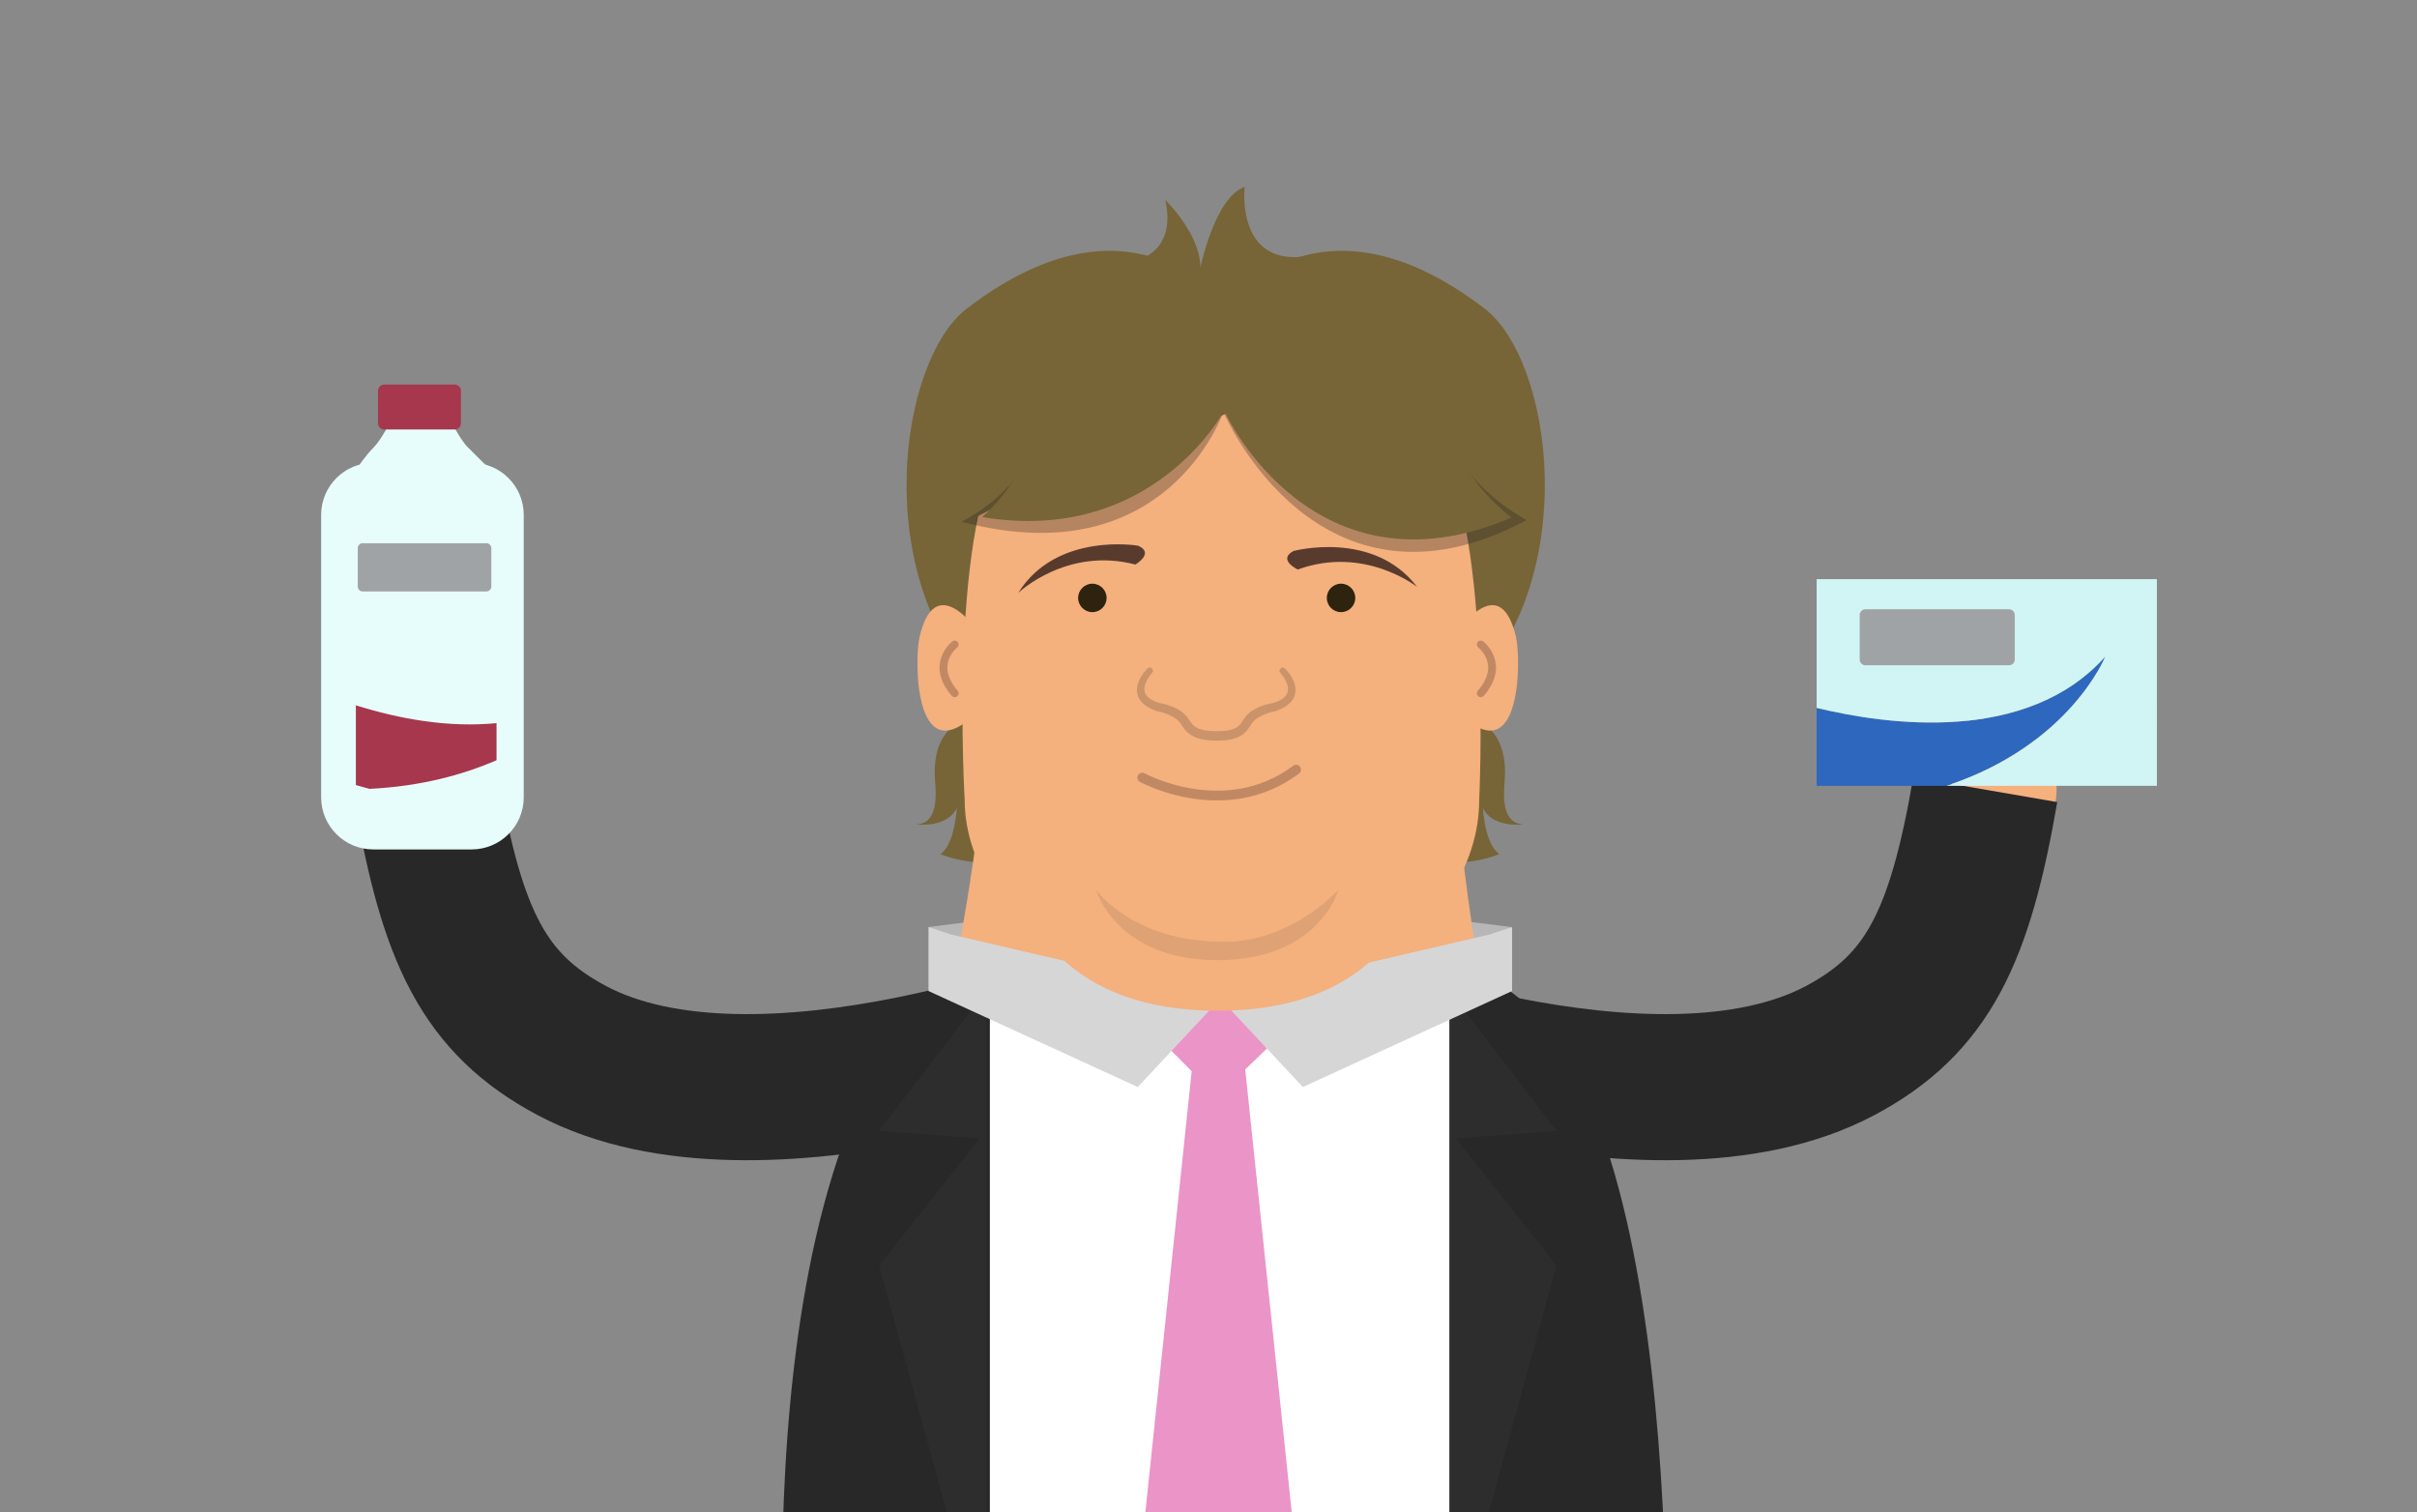 <?xml version="1.0" encoding="utf-8"?>
<!-- Generator: Adobe Illustrator 16.0.0, SVG Export Plug-In . SVG Version: 6.00 Build 0)  -->
<!DOCTYPE svg PUBLIC "-//W3C//DTD SVG 1.1//EN" "http://www.w3.org/Graphics/SVG/1.1/DTD/svg11.dtd">
<svg version="1.1" id="Layer_1" xmlns="http://www.w3.org/2000/svg" xmlns:xlink="http://www.w3.org/1999/xlink" x="0px" y="0px"
	 width="493.135px" height="308.511px" viewBox="0 0 493.135 308.511" enable-background="new 0 0 493.135 308.511"
	 xml:space="preserve">
<rect x="0" y="0" width="493.135" height="308.511" fill="#808080" stroke="none"/>
<g>
	<defs>
		<rect id="SVGID_1_" y="-0.001" width="493.134" height="308.512"/>
	</defs>
	<clipPath id="SVGID_2_">
		<use xlink:href="#SVGID_1_"  overflow="visible"/>
	</clipPath>
	<g clip-path="url(#SVGID_2_)">
		<rect y="-0.001" fill="#898989" width="493.134" height="308.512"/>
		<g>
			<g>
				
					<path fill="none" stroke="#F4B07D" stroke-width="29.111" stroke-linecap="round" stroke-linejoin="round" stroke-miterlimit="10" d="
					M267.064,206.877c0,0,70.043,27.923,108.458,7.438c17.803-9.494,24.359-23.226,29.524-53.19"/>
				<path fill="none" stroke="#282828" stroke-width="29.811" stroke-linejoin="round" stroke-miterlimit="10" d="M267.064,206.877
					c0,0,70.043,27.923,108.458,7.438c17.803-9.494,24.359-23.226,29.524-53.19"/>
				
					<path fill="none" stroke="#F4B07D" stroke-width="29.111" stroke-linecap="round" stroke-linejoin="round" stroke-miterlimit="10" d="
					M225.047,206.877c0,0-70.043,27.923-108.458,7.438c-17.803-9.494-24.359-23.226-29.524-53.19"/>
				<path fill="none" stroke="#282828" stroke-width="29.811" stroke-linejoin="round" stroke-miterlimit="10" d="M225.047,206.877
					c0,0-70.043,27.923-108.458,7.438c-17.803-9.494-24.359-23.226-29.524-53.19"/>
				<path fill="#776537" d="M195.592,147.519c0,0-4.943,1.808-4.896,10.171c0.018,2.803,1.507,10.172-3.768,10.548
					c0,0,6.404,0.754,8.287-3.39c0,0-0.376,7.534-3.391,9.418c0,0,17.707,7.533,20.72-9.418l-1.507-24.862
					C211.037,139.985,200.113,135.464,195.592,147.519z"/>
				<path fill="#776537" d="M302.176,147.519c0,0,4.945,1.808,4.898,10.171c-0.018,2.803-1.508,10.172,3.768,10.548
					c0,0-6.404,0.754-8.289-3.39c0,0,0.377,7.534,3.391,9.418c0,0-17.705,7.533-20.719-9.418l1.508-24.862
					C286.732,139.985,297.656,135.464,302.176,147.519z"/>
				<g>
					<polygon fill="#B7B7B7" points="189.438,189.145 201.493,187.639 203.377,201.199 					"/>
					<polygon fill="#B7B7B7" points="308.289,189.145 296.234,187.639 294.35,201.199 					"/>
					<path fill="#F4B07D" d="M320.281,270.742H178.14c0,0,23.269-85.93,23.269-127.111c0-23.796,95.188-23.794,95.188,0
						C296.596,203.147,320.281,270.742,320.281,270.742z"/>
					<g>
						<path fill="#776537" d="M249.984,62.577c0,0-18.481-25.898-52.744,0.395c-13.848,10.627-19.963,54.781,3.344,78.09
							l50.596-56.576L249.984,62.577z"/>
						<path fill="#776537" d="M250.168,62.577c0,0,18.48-25.898,52.744,0.395c13.844,10.63,19.963,54.781-3.344,78.09
							l-50.596-56.576L250.168,62.577z"/>
						<path fill="#F4B07D" d="M293.771,92.008c0,0-15.998-20.463-46.436-20.024c-30.318-0.438-43.053,20.024-43.053,20.024
							c-10.643,17.414-7.461,71.209-7.461,71.209c0,26.616,36.916,47.824,52.422,47.824s52.555-19.824,52.555-47.824
							C301.799,163.217,304.414,109.422,293.771,92.008z"/>
						<g>
							<path opacity="0.1" fill="#232222" d="M273.07,181.593c0,0-3.889,14.31-24.719,14.31c-20.578,0-24.719-14.31-24.719-14.31
								s7.529,10.542,25.598,10.542C249.23,192.135,261.268,193.395,273.07,181.593z"/>
						</g>
						<g opacity="0.2">
							<path fill="#231F20" d="M262.143,136.383c0.152,0.148,0.313,0.329,0.451,0.487c0.139,0.169,0.28,0.334,0.407,0.513
								c0.259,0.354,0.505,0.72,0.706,1.126c0.105,0.199,0.204,0.403,0.279,0.625c0.087,0.214,0.164,0.435,0.209,0.675
								c0.059,0.232,0.106,0.469,0.107,0.724c0.019,0.25,0.026,0.5-0.029,0.757c-0.037,0.257-0.074,0.514-0.189,0.75
								c-0.105,0.236-0.18,0.499-0.344,0.691c-0.15,0.201-0.295,0.42-0.462,0.599l-0.543,0.48c-0.178,0.175-0.381,0.27-0.576,0.395
								l-0.593,0.352l-1.224,0.512l-0.034,0.015l-0.114,0.021c-0.487,0.089-1.041,0.237-1.544,0.406
								c-0.511,0.172-1.004,0.38-1.462,0.625c-0.456,0.245-0.892,0.515-1.235,0.842c-0.36,0.335-0.566,0.636-0.898,1.185
								c-0.341,0.509-0.727,1.116-1.324,1.55c-0.27,0.251-0.586,0.405-0.898,0.57c-0.311,0.189-0.63,0.267-0.948,0.372
								c-0.644,0.246-1.259,0.262-1.891,0.386c-0.633,0.034-1.185,0.074-1.881,0.084c-0.59-0.039-1.138-0.035-1.761-0.108
								c-0.646-0.102-1.294-0.171-1.922-0.402l-0.473-0.148c-0.156-0.068-0.311-0.151-0.466-0.228L243.029,150
								c-0.147-0.093-0.286-0.209-0.428-0.315c-0.587-0.415-1.005-0.997-1.365-1.513l-0.238-0.374
								c-0.025-0.04-0.111-0.177-0.088-0.136l-0.129-0.175c-0.195-0.281-0.285-0.33-0.459-0.51c-0.344-0.328-0.78-0.597-1.234-0.843
								c-0.458-0.245-0.952-0.452-1.463-0.625c-0.503-0.169-1.057-0.316-1.544-0.406l-0.114-0.021l-0.034-0.015l-1.223-0.512
								l-0.593-0.352c-0.195-0.125-0.398-0.219-0.576-0.394l-0.543-0.48c-0.167-0.179-0.311-0.398-0.461-0.599
								c-0.163-0.192-0.238-0.455-0.344-0.69c-0.115-0.236-0.152-0.492-0.189-0.749c-0.057-0.257-0.049-0.507-0.03-0.757
								c0.001-0.255,0.048-0.492,0.107-0.724c0.044-0.24,0.12-0.46,0.207-0.674c0.075-0.222,0.174-0.427,0.28-0.625
								c0.199-0.407,0.445-0.773,0.703-1.127c0.268-0.355,0.528-0.674,0.865-1.007c0.254-0.25,0.661-0.247,0.911,0.006
								c0.241,0.245,0.247,0.634,0.019,0.885l-0.018,0.02c-0.229,0.25-0.469,0.571-0.671,0.876
								c-0.203,0.312-0.395,0.633-0.533,0.963c-0.077,0.164-0.146,0.328-0.19,0.495c-0.058,0.165-0.105,0.33-0.123,0.493
								c-0.033,0.164-0.059,0.325-0.044,0.479c-0.005,0.157-0.005,0.312,0.043,0.451c0.029,0.144,0.049,0.291,0.132,0.416
								c0.073,0.126,0.098,0.272,0.218,0.381c0.102,0.116,0.178,0.243,0.288,0.355l0.382,0.312c0.11,0.116,0.286,0.186,0.435,0.275
								l0.459,0.258l1.034,0.396l-0.147-0.035c0.657,0.1,1.23,0.24,1.834,0.42c0.595,0.181,1.182,0.405,1.757,0.69
								c0.572,0.288,1.134,0.634,1.643,1.097c0.243,0.22,0.577,0.575,0.71,0.775l0.13,0.174c0.113,0.155,0.099,0.146,0.153,0.227
								l0.233,0.357c0.308,0.423,0.583,0.806,0.958,1.052c0.092,0.065,0.174,0.141,0.271,0.201l0.316,0.152l0.315,0.156l0.36,0.104
								c0.468,0.174,0.981,0.214,1.48,0.299c0.527,0.062,1.146,0.056,1.714,0.088l1.597-0.062c0.504-0.102,1.071-0.11,1.517-0.292
								c0.232-0.074,0.485-0.126,0.67-0.251c0.201-0.105,0.417-0.195,0.569-0.35c0.361-0.239,0.618-0.638,0.925-1.08
								c0.265-0.444,0.719-1.111,1.229-1.551c0.509-0.464,1.071-0.809,1.643-1.098c0.575-0.285,1.163-0.509,1.758-0.69
								c0.604-0.18,1.177-0.319,1.834-0.42l-0.147,0.036l1.034-0.396l0.459-0.258c0.149-0.088,0.324-0.159,0.435-0.274l0.382-0.312
								c0.11-0.112,0.188-0.24,0.289-0.355c0.118-0.109,0.143-0.254,0.217-0.381c0.083-0.125,0.102-0.271,0.132-0.415
								c0.048-0.14,0.047-0.294,0.042-0.451c0.015-0.153-0.01-0.315-0.044-0.479c-0.017-0.163-0.065-0.327-0.124-0.493
								c-0.044-0.167-0.113-0.331-0.189-0.495c-0.293-0.652-0.727-1.303-1.213-1.846l-0.005-0.006
								c-0.237-0.265-0.215-0.673,0.051-0.91C261.516,136.138,261.901,136.15,262.143,136.383z"/>
						</g>
						<path fill="#2E230E" d="M225.775,122c0,1.604-1.301,2.898-2.902,2.898c-1.601,0-2.901-1.295-2.901-2.898
							c0-1.604,1.301-2.905,2.901-2.905C224.475,119.095,225.775,120.396,225.775,122z"/>
						<path fill="#593B2E" d="M207.752,120.968c0,0,9.896-9.466,23.898-5.781c0,0,4.008-2.36,0.537-3.844
							C232.188,111.343,215.551,108.479,207.752,120.968z"/>
						<path fill="#2E230E" d="M270.707,122c0,1.604,1.297,2.898,2.9,2.898c1.605,0,2.906-1.295,2.906-2.898
							c0-1.604-1.301-2.905-2.906-2.905C272.004,119.095,270.707,120.396,270.707,122z"/>
						<path fill="#593B2E" d="M289.121,119.742c0,0-10.725-8.505-24.33-3.537c0,0-4.209-1.979-0.891-3.778
							C263.9,112.427,280.197,108.036,289.121,119.742z"/>
						<path fill="#F4B07D" d="M201.166,131.1c0,0-9.959-16.333-13.544-1.194c-1.106,4.661-1.198,29.88,13.144,13.946"/>
						
							<path fill="none" stroke="#C18963" stroke-width="1.594" stroke-linecap="round" stroke-linejoin="round" stroke-miterlimit="10" d="
							M194.792,131.497c0,0-5.181,3.985,0,9.958"/>
						<path fill="#F4B07D" d="M295.746,131.1c0,0,9.963-16.333,13.547-1.194c1.105,4.661,1.193,29.88-13.145,13.946"/>
						
							<path fill="none" stroke="#C18963" stroke-width="1.594" stroke-linecap="round" stroke-linejoin="round" stroke-miterlimit="10" d="
							M302.123,131.497c0,0,5.178,3.985,0,9.958"/>
						
							<path fill="none" stroke="#C18963" stroke-width="1.99" stroke-linecap="round" stroke-linejoin="round" stroke-miterlimit="10" d="
							M233.051,158.66c0,0,16.854,9.242,31.396-1.623"/>
						<path fill="#776537" d="M195.248,74.526c0,0-5.851,34.934-5.054,35.198c0.795,0.265,28.159-14.216,28.159-14.216
							l31.744-11.023l47.141,14.477l9.564-3.982l-5.047-24.968l-45.955-4.78l-36.117,3.982L195.248,74.526z"/>
						<path opacity="0.3" fill="#231F20" d="M249.826,84.485c0,0,19.127,44.357,61.621,21.648c0,0-12.217-6.607-14.209-14.971"/>
						<path opacity="0.3" fill="#231F20" d="M249.555,84.149c0,0-11.5,33.504-53.385,22.291c0,0,9.605-4.618,13.15-12.543"/>
						<path fill="#776537" d="M250.098,84.485c0,0,17.928,38.383,58.295,21.119c0,0-9.162-6.775-11.154-15.142"/>
						<path fill="#776537" d="M249.555,84.149c0,0-14.645,27.141-49.178,21.344c0,0,7.546-6.337,8.817-13.662"/>
						<path fill="#776537" d="M233.492,52.483c0,0,6.428-2.278,4.25-11.689c0,0,7.175,6.903,7.175,13.813
							c0,0,2.919-14.343,9.028-16.469c0,0-2.225,18.847,16.359,13.32l-3.344,7.664l-13.283,16.198l-24.433-4.516L233.492,52.483z"/>
					</g>
				</g>
				<path fill="#F4B07D" d="M194.335,208.815c-8.473,36.173-24.845,33.259-24.845,94.406c0,75.265,0,61.742,0,63.652
					c0,0.136,8.281,0.2,8.281,0.2h71.475V208.815H194.335z"/>
				<path fill="#F4B07D" d="M301.414,208.815c8.477,36.173,24.846,33.259,24.846,94.406c0,75.265,0,61.742,0,63.652
					c0,0.136-8.283,0.2-8.283,0.2h-71.471V208.815H301.414z"/>
				<g>
					<circle opacity="0.2" fill="#232222" cx="211.705" cy="262.506" r="7.174"/>
					<path opacity="0.2" fill="#232222" d="M215.295,262.506c0,1.98-1.605,3.594-3.59,3.594c-1.983,0-3.591-1.613-3.591-3.594
						s1.607-3.588,3.591-3.588C213.689,258.918,215.295,260.525,215.295,262.506z"/>
				</g>
				<g>
					<circle opacity="0.2" fill="#232222" cx="284.026" cy="262.506" r="7.175"/>
					<path opacity="0.2" fill="#232222" d="M287.617,262.506c0,1.98-1.607,3.594-3.59,3.594c-1.984,0-3.592-1.613-3.592-3.594
						s1.607-3.588,3.592-3.588C286.01,258.918,287.617,260.525,287.617,262.506z"/>
				</g>
				<rect x="193.662" y="207.038" fill="#FFFFFF" width="107.365" height="155.397"/>
				<path fill="#282828" d="M201.961,202.254v161.629h-40.607c0,0-12.435-117.905,28.353-161.629H201.961z"/>
				<path fill="#282828" d="M295.857,202.254v161.629h43.621c0,0,7.338-133.978-31.365-161.629H295.857z"/>
				<polygon fill="#2D2D2D" points="201.225,202.177 179.369,230.732 199.921,232.254 179.369,258.211 201.225,337.964 				"/>
				<polygon fill="#2D2D2D" points="295.711,202.177 317.566,230.732 297.018,232.254 317.566,258.211 295.711,337.964 				"/>
				<g>
					<g>
						<polygon fill="#EA94C7" points="232.294,207.71 248.328,223.743 264.939,207.71 248.707,203.506 						"/>
						<path fill="#EA94C7" d="M253.92,216.891l-5.023-5.102v-0.561l-0.281,0.277l-0.275-0.277l-0.029,0.593l-4.997,5.069
							l-11.726,111.633c0,0,12.879,29.033,17.309,29.033c5.617,0,16.748-29.033,16.748-29.033L253.92,216.891z"/>
					</g>
					<polygon fill="#D6D6D6" points="193.959,190.652 249.244,203.506 232.133,221.795 189.438,202.207 189.438,189.145 					"/>
					<polygon fill="#D6D6D6" points="303.99,190.652 248.707,203.506 265.818,221.795 308.51,202.207 308.51,189.145 					"/>
				</g>
				<g>
					<path fill="#F4B07D" d="M286.666,185.955c0,0-6.023,20.276-38.314,20.276c-31.898,0-38.314-20.276-38.314-20.276
						s11.666,14.938,39.676,14.938C249.713,200.893,268.375,202.68,286.666,185.955z"/>
				</g>
			</g>
			<g>
				<path fill="#2D68BE" d="M429.521,133.981c-15.98,17.897-44.507,13.943-58.877,10.457v15.905h26.474
					C422.285,152.064,429.521,133.981,429.521,133.981z"/>
				<path fill="#D1F4F4" d="M440.066,118.164h-69.422v26.274c14.37,3.486,42.896,7.44,58.877-10.457c0,0-7.236,18.083-32.403,26.362
					h42.948V118.164z"/>
				<path fill="#A0A3A5" d="M411.067,134.567c0,0.647-0.524,1.172-1.172,1.172h-29.292c-0.646,0-1.172-0.524-1.172-1.172v-9.08
					c0-0.647,0.525-1.172,1.172-1.172h29.292c0.647,0,1.172,0.524,1.172,1.172V134.567z"/>
			</g>
			<g>
				<g>
					<path fill="#E6FDFB" d="M106.855,162.686c0,5.87-4.759,10.629-10.629,10.629H76.151c-5.87,0-10.629-4.759-10.629-10.629v-57.63
						c0-5.87,4.759-10.629,10.629-10.629h20.075c5.87,0,10.629,4.759,10.629,10.629V162.686z"/>
					<path fill="#E6FDFB" d="M79.9,94.929h-6.612c0,0,1.292-1.979,2.962-3.65c1.67-1.669,3.65-5.796,3.65-5.796V94.929z"/>
					<path fill="#E6FDFB" d="M91.809,94.929h7.321c0,0-2.001-1.979-3.671-3.65c-1.671-1.669-3.65-5.796-3.65-5.796V94.929z"/>
					<rect x="79.516" y="84.064" fill="#E6FDFB" width="12.932" height="17.892"/>
				</g>
				<path fill="#A6374D" d="M94.042,86.367c0,0.702-0.569,1.271-1.271,1.271H78.396c-0.702,0-1.271-0.569-1.271-1.271v-6.63
					c0-0.702,0.568-1.271,1.271-1.271h14.376c0.701,0,1.271,0.568,1.271,1.271V86.367z"/>
				<path fill="#A0A3A5" d="M100.242,119.669c0,0.558-0.452,1.01-1.01,1.01H74c-0.558,0-1.009-0.452-1.009-1.01v-7.822
					c0-0.557,0.451-1.009,1.009-1.009h25.232c0.558,0,1.01,0.452,1.01,1.009V119.669z"/>
				<path fill="#A6374D" d="M72.607,143.913v16.274l2.786,0.768c10.517-0.514,19.104-2.888,25.911-5.839v-7.57
					C91.523,148.505,81.566,146.729,72.607,143.913z"/>
			</g>
		</g>
	</g>
</g>
</svg>
